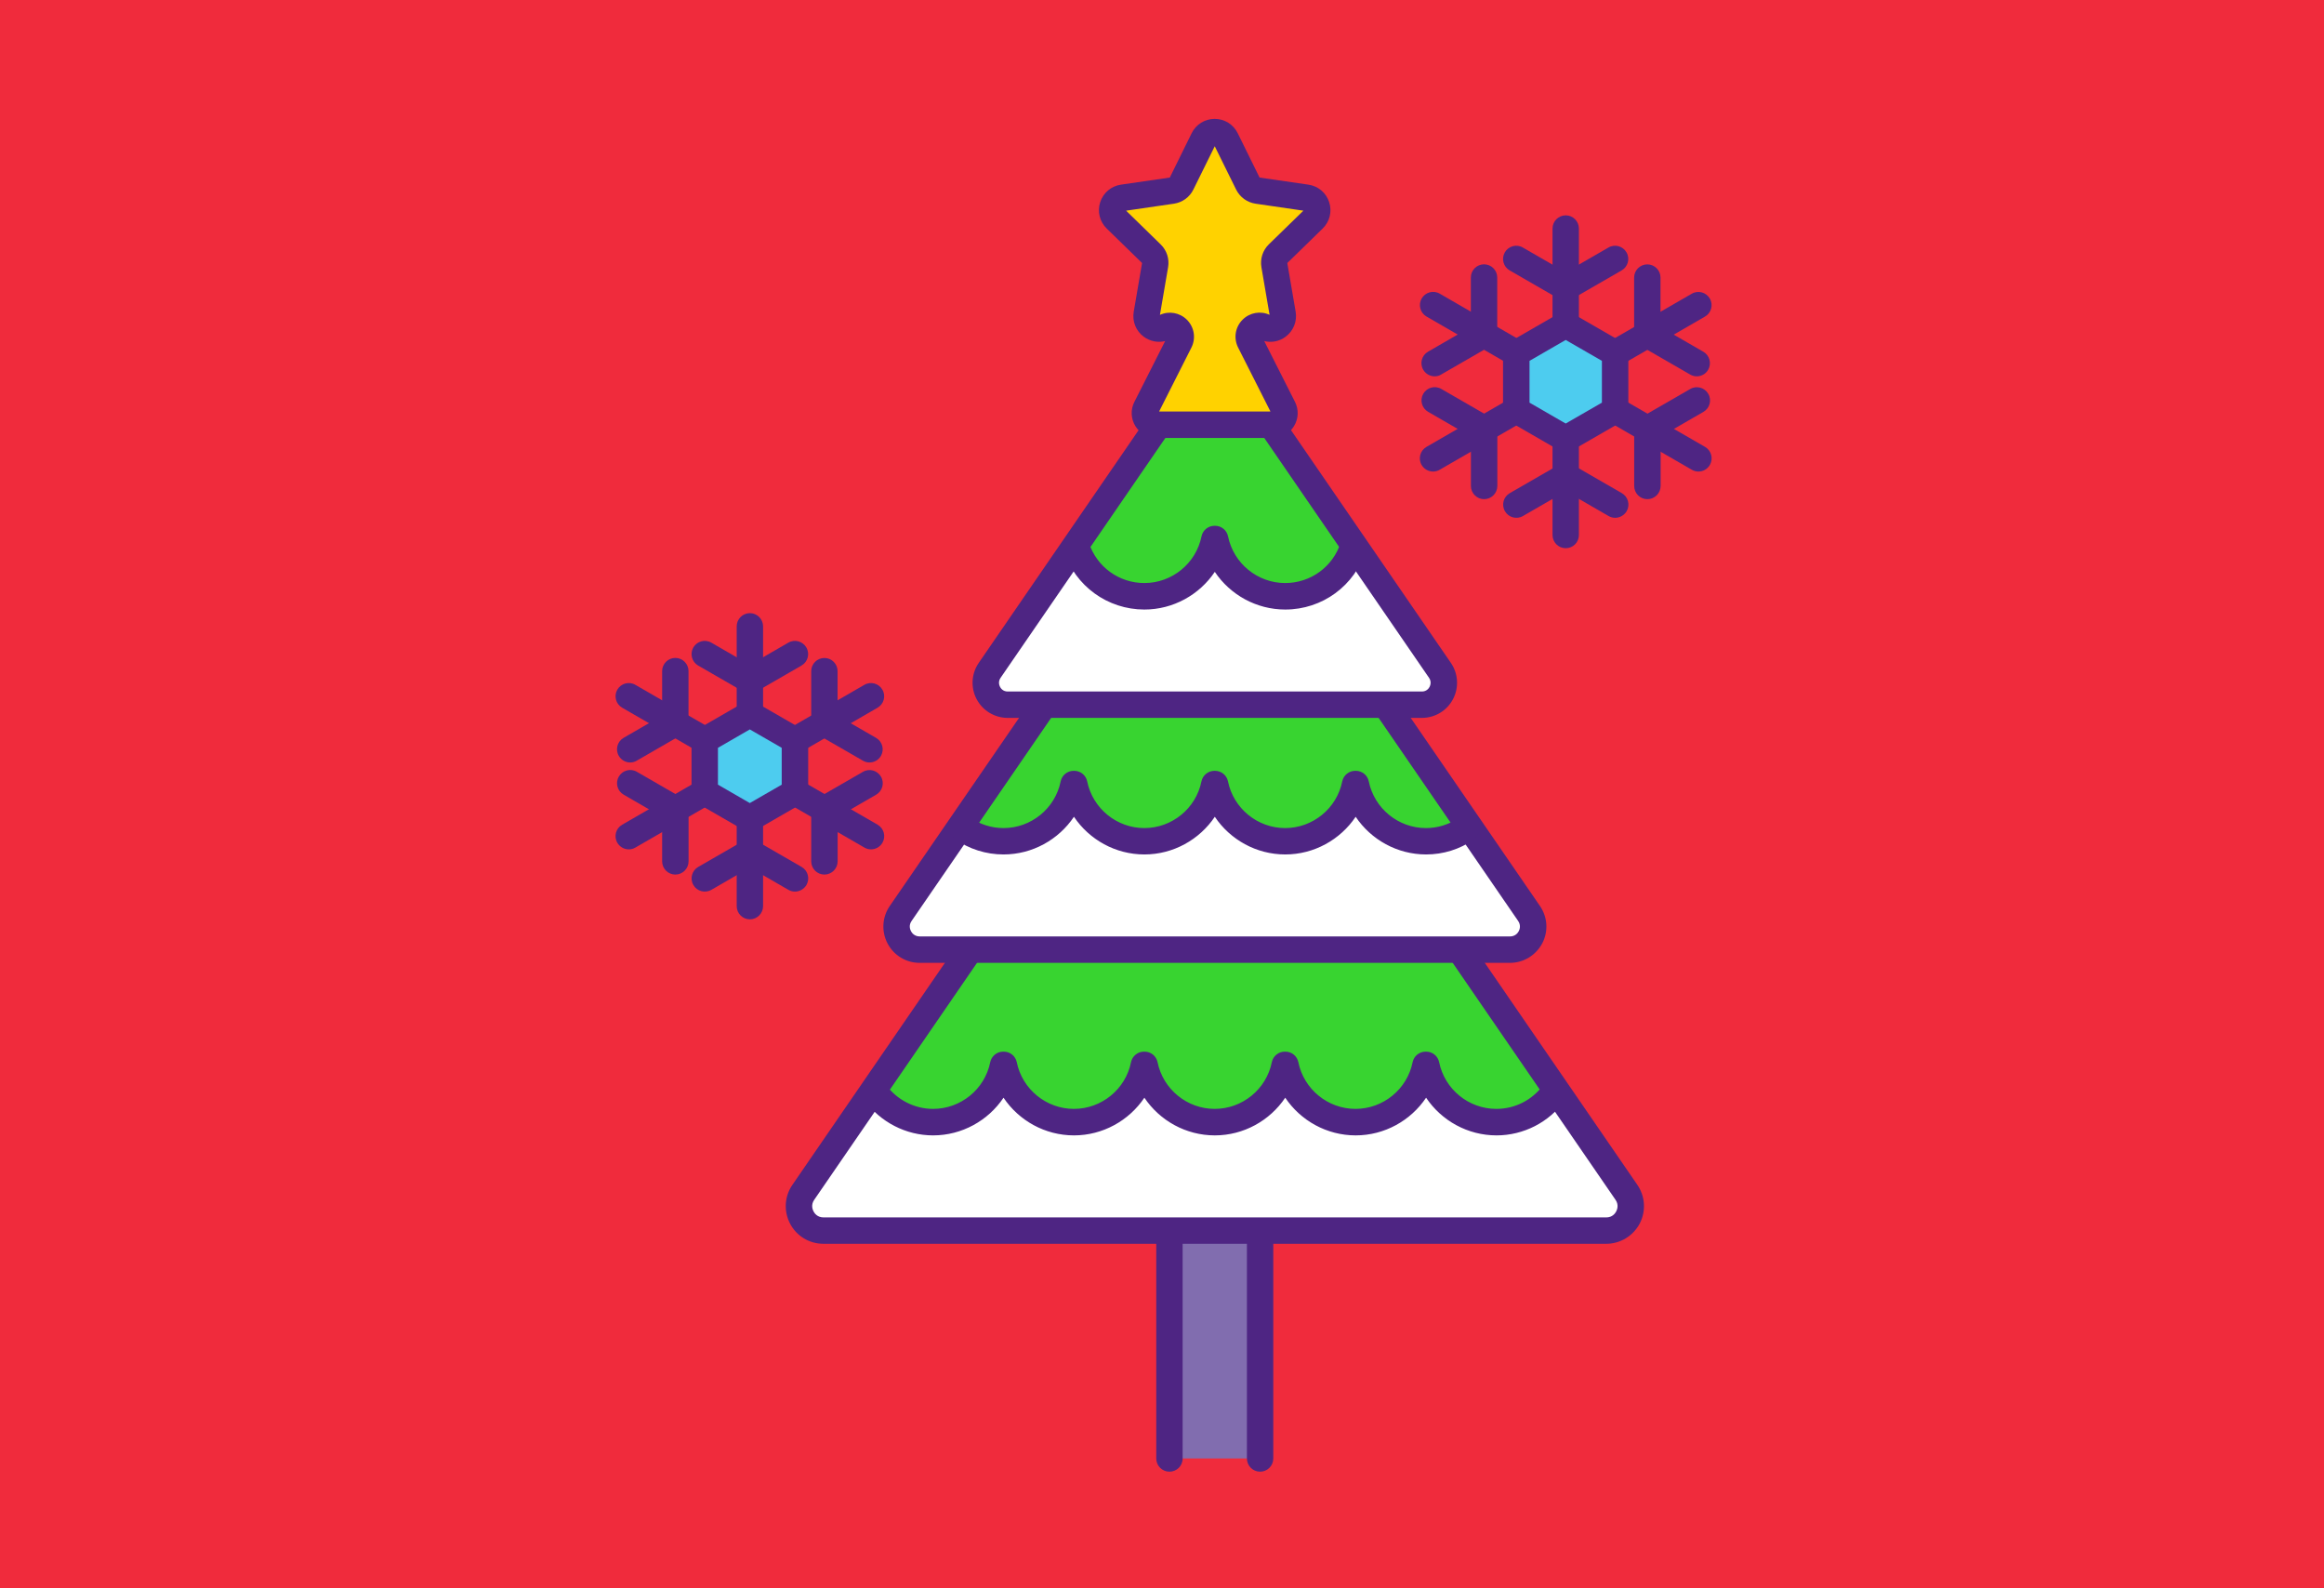 <?xml version="1.0" encoding="utf-8"?>
<!-- Generator: Adobe Illustrator 25.0.0, SVG Export Plug-In . SVG Version: 6.00 Build 0)  -->
<svg version="1.1" id="Capa_1" xmlns="http://www.w3.org/2000/svg" xmlns:xlink="http://www.w3.org/1999/xlink" x="0px" y="0px"
	 viewBox="0 0 393 268.5" style="enable-background:new 0 0 393 268.5;" xml:space="preserve">
<style type="text/css">
	.st0{fill:#F02B3C;}
	.st1{fill:#816DAF;}
	.st2{fill:#38D430;}
	.st3{fill:#FFD200;}
	.st4{fill:#4DCCEF;}
	.st5{fill:#FFFFFF;}
	.st6{fill:#4E2583;}
</style>
<rect class="st0" width="393" height="268.5"/>
<g>
	<g>
		<rect x="197.76" y="208.06" class="st1" width="15.32" height="38.53"/>
	</g>
	<g>
		<path class="st2" d="M275.02,201.59l-28.19-41.02h-82.81l-28.19,41.02c-1.88,2.74,0.08,6.47,3.41,6.47h132.38
			C274.94,208.06,276.91,204.33,275.02,201.59z"/>
	</g>
	<g>
		<path class="st2" d="M258.55,154.45l-24.26-35.3h-57.73l-24.26,35.3c-1.78,2.59,0.07,6.11,3.22,6.11h99.82
			C258.48,160.56,260.33,157.04,258.55,154.45z"/>
	</g>
	<g>
		<path class="st3" d="M217.02,68.95l-5.66-11.19c-0.81-1.59,0.91-3.28,2.49-2.45l0,0c1.55,0.82,3.37-0.5,3.07-2.23l-1.42-8.29
			c-0.12-0.69,0.11-1.39,0.61-1.87l6.02-5.87c1.26-1.22,0.56-3.36-1.17-3.61l-8.32-1.21c-0.69-0.1-1.29-0.53-1.59-1.16l-3.72-7.54
			c-0.78-1.57-3.02-1.57-3.8,0l-3.72,7.54c-0.31,0.62-0.9,1.06-1.59,1.16l-8.32,1.21c-1.74,0.25-2.43,2.39-1.17,3.61l6.02,5.87
			c0.5,0.49,0.73,1.19,0.61,1.87l-1.42,8.29c-0.3,1.73,1.52,3.05,3.07,2.23l0,0c1.58-0.83,3.3,0.86,2.49,2.45l-5.66,11.19
			c-0.66,1.31,0.29,2.87,1.76,2.87h19.67C216.73,71.82,217.69,70.26,217.02,68.95z"/>
	</g>
	<g>
		<path class="st2" d="M243.5,113.34l-28.54-41.53h-19.07l-28.54,41.53c-1.69,2.46,0.07,5.8,3.05,5.8h70.04
			C243.43,119.15,245.19,115.8,243.5,113.34z"/>
	</g>
	<g>
		<polygon class="st4" points="256.42,59.72 256.42,69.37 264.77,74.19 273.13,69.37 273.13,59.72 264.77,54.9 		"/>
	</g>
	<g>
		<polygon class="st4" points="119.18,125.15 119.18,133.96 126.81,138.36 134.43,133.96 134.43,125.15 126.81,120.75 		"/>
	</g>
	<g>
		<path class="st5" d="M228.94,92.15c-1.48,5.01-6.11,8.67-11.6,8.67c-5.85,0-10.73-4.16-11.85-9.68h-0.11
			c-1.12,5.52-6,9.68-11.85,9.68c-5.49,0-10.12-3.66-11.6-8.67l-14.56,21.19c-1.69,2.46,0.07,5.8,3.05,5.8h70.04
			c2.98,0,4.74-3.35,3.05-5.8L228.94,92.15z"/>
	</g>
	<g>
		<path class="st5" d="M248.47,139.77c-2.03,1.54-4.56,2.47-7.31,2.47c-5.85,0-10.73-4.16-11.85-9.68h-0.11
			c-1.12,5.52-6,9.68-11.85,9.68s-10.73-4.16-11.85-9.68h-0.11c-1.12,5.52-6,9.68-11.85,9.68s-10.73-4.16-11.85-9.68h-0.11
			c-1.12,5.52-6,9.68-11.85,9.68c-2.75,0-5.28-0.93-7.31-2.47l-10.09,14.68c-1.78,2.59,0.07,6.11,3.22,6.11h99.82
			c3.14,0,5-3.52,3.22-6.11L248.47,139.77z"/>
	</g>
	<g>
		<path class="st5" d="M263.15,184.31c-2.17,3.27-5.87,5.43-10.08,5.43c-5.85,0-10.73-4.16-11.85-9.68h-0.11
			c-1.12,5.52-6,9.68-11.85,9.68c-5.85,0-10.73-4.16-11.85-9.68h-0.11c-1.12,5.52-6,9.68-11.85,9.68s-10.73-4.16-11.85-9.68h-0.11
			c-1.12,5.52-6,9.68-11.85,9.68s-10.73-4.16-11.85-9.68h-0.11c-1.12,5.52-6,9.68-11.85,9.68c-4.21,0-7.92-2.16-10.08-5.43
			l-11.87,17.28c-1.88,2.74,0.08,6.47,3.41,6.47h132.38c3.33,0,5.29-3.73,3.41-6.47L263.15,184.31z"/>
	</g>
	<g>
		<path class="st6" d="M213.09,248.83c-1.23,0-2.23-1-2.23-2.23v-37.52c0-1.23,1-2.23,2.23-2.23s2.23,1,2.23,2.23v37.52
			C215.32,247.83,214.32,248.83,213.09,248.83z"/>
	</g>
	<g>
		<path class="st6" d="M197.76,248.83c-1.23,0-2.23-1-2.23-2.23v-37.49c0-1.23,1-2.23,2.23-2.23c1.23,0,2.23,1,2.23,2.23v37.49
			C200,247.83,199,248.83,197.76,248.83z"/>
	</g>
	<g>
		<path class="st6" d="M264.77,92.69c-1.23,0-2.23-1-2.23-2.23V74.93c0-1.23,1-2.23,2.23-2.23c1.23,0,2.23,1,2.23,2.23v15.52
			C267.01,91.69,266.01,92.69,264.77,92.69z"/>
	</g>
	<g>
		<path class="st6" d="M264.77,56.6c-1.23,0-2.23-1-2.23-2.23V38.64c0-1.23,1-2.23,2.23-2.23c1.23,0,2.23,1,2.23,2.23v15.73
			C267.01,55.6,266.01,56.6,264.77,56.6z"/>
	</g>
	<g>
		<path class="st6" d="M264.77,50.84c-0.39,0-0.77-0.1-1.12-0.3l-8.36-4.82c-1.07-0.62-1.43-1.98-0.82-3.05
			c0.62-1.07,1.98-1.44,3.05-0.82l7.24,4.18l7.24-4.18c1.07-0.62,2.43-0.25,3.05,0.82c0.62,1.07,0.25,2.43-0.82,3.05l-8.36,4.82
			C265.54,50.74,265.16,50.84,264.77,50.84z"/>
	</g>
	<g>
		<path class="st6" d="M273.13,87.55c-0.38,0-0.76-0.1-1.11-0.3l-7.24-4.18l-7.24,4.18c-1.07,0.62-2.44,0.25-3.05-0.82
			c-0.62-1.07-0.25-2.43,0.82-3.05l8.36-4.82c0.69-0.4,1.54-0.4,2.23,0l8.36,4.82c1.07,0.62,1.43,1.98,0.82,3.05
			C274.65,87.14,273.9,87.55,273.13,87.55z"/>
	</g>
	<g>
		<path class="st6" d="M287.21,79.73c-0.38,0-0.76-0.1-1.11-0.3l-13.44-7.76c-1.07-0.62-1.43-1.98-0.82-3.05
			c0.62-1.07,1.98-1.44,3.05-0.82l13.44,7.76c1.07,0.62,1.43,1.98,0.82,3.05C288.73,79.33,287.98,79.73,287.21,79.73z"/>
	</g>
	<g>
		<path class="st6" d="M255.96,61.69c-0.38,0-0.76-0.1-1.11-0.3l-13.62-7.87c-1.07-0.62-1.43-1.98-0.82-3.05
			c0.62-1.07,1.98-1.44,3.05-0.82l13.62,7.87c1.07,0.62,1.43,1.98,0.82,3.05C257.48,61.29,256.73,61.69,255.96,61.69z"/>
	</g>
	<g>
		<path class="st6" d="M242.61,63.63c-0.77,0-1.52-0.4-1.94-1.12c-0.62-1.07-0.25-2.43,0.82-3.05l7.24-4.18v-8.36
			c0-1.23,1-2.23,2.23-2.23s2.23,1,2.23,2.23v9.65c0,0.8-0.43,1.54-1.12,1.93l-8.36,4.82C243.38,63.54,242.99,63.63,242.61,63.63z"
			/>
	</g>
	<g>
		<path class="st6" d="M278.58,84.4c-1.23,0-2.23-1-2.23-2.23v-9.65c0-0.8,0.43-1.54,1.12-1.93l8.36-4.82
			c1.07-0.62,2.43-0.25,3.05,0.82c0.62,1.07,0.25,2.43-0.82,3.05l-7.24,4.18v8.36C280.81,83.4,279.81,84.4,278.58,84.4z"/>
	</g>
	<g>
		<path class="st6" d="M273.77,61.59c-0.77,0-1.52-0.4-1.94-1.12c-0.62-1.07-0.25-2.43,0.82-3.05l13.44-7.76
			c1.07-0.62,2.43-0.25,3.05,0.82c0.62,1.07,0.25,2.43-0.82,3.05l-13.44,7.76C274.53,61.49,274.15,61.59,273.77,61.59z"/>
	</g>
	<g>
		<path class="st6" d="M242.34,79.73c-0.77,0-1.52-0.4-1.94-1.12c-0.62-1.07-0.25-2.43,0.82-3.05l13.62-7.86
			c1.07-0.62,2.43-0.25,3.05,0.82c0.62,1.07,0.25,2.43-0.82,3.05l-13.62,7.86C243.1,79.64,242.72,79.73,242.34,79.73z"/>
	</g>
	<g>
		<path class="st6" d="M250.97,84.4c-1.23,0-2.23-1-2.23-2.23v-8.36l-7.24-4.18c-1.07-0.62-1.43-1.98-0.82-3.05
			c0.62-1.07,1.98-1.44,3.05-0.82l8.36,4.82c0.69,0.4,1.12,1.14,1.12,1.93v9.65C253.2,83.4,252.2,84.4,250.97,84.4z"/>
	</g>
	<g>
		<path class="st6" d="M286.93,63.63c-0.38,0-0.76-0.1-1.11-0.3l-8.36-4.82c-0.69-0.4-1.12-1.14-1.12-1.93v-9.65
			c0-1.23,1-2.23,2.23-2.23c1.23,0,2.23,1,2.23,2.23v8.36l7.24,4.18c1.07,0.62,1.43,1.98,0.82,3.05
			C288.45,63.23,287.7,63.63,286.93,63.63z"/>
	</g>
	<g>
		<path class="st6" d="M126.81,155.44c-1.23,0-2.23-1-2.23-2.23v-14.17c0-1.23,1-2.23,2.23-2.23s2.23,1,2.23,2.23v14.17
			C129.04,154.44,128.04,155.44,126.81,155.44z"/>
	</g>
	<g>
		<path class="st6" d="M126.81,122.5c-1.23,0-2.23-1-2.23-2.23V105.9c0-1.23,1-2.23,2.23-2.23s2.23,1,2.23,2.23v14.36
			C129.04,121.5,128.04,122.5,126.81,122.5z"/>
	</g>
	<g>
		<path class="st6" d="M126.81,117.23c-0.39,0-0.77-0.1-1.12-0.3l-7.63-4.4c-1.07-0.62-1.43-1.98-0.82-3.05
			c0.62-1.07,1.98-1.44,3.05-0.82l6.51,3.76l6.51-3.76c1.07-0.62,2.43-0.25,3.05,0.82c0.62,1.07,0.25,2.43-0.82,3.05l-7.63,4.4
			C127.58,117.13,127.19,117.23,126.81,117.23z"/>
	</g>
	<g>
		<path class="st6" d="M134.43,150.75c-0.38,0-0.76-0.1-1.11-0.3l-6.51-3.76l-6.51,3.76c-1.07,0.62-2.44,0.25-3.05-0.82
			c-0.62-1.07-0.25-2.43,0.82-3.05l7.63-4.4c0.69-0.4,1.54-0.4,2.23,0l7.63,4.4c1.07,0.62,1.43,1.98,0.82,3.05
			C135.95,150.34,135.2,150.75,134.43,150.75z"/>
	</g>
	<g>
		<path class="st6" d="M147.29,143.61c-0.38,0-0.76-0.1-1.11-0.3l-12.27-7.09c-1.07-0.62-1.43-1.98-0.82-3.05
			c0.62-1.07,1.98-1.44,3.05-0.82l12.27,7.09c1.07,0.62,1.43,1.98,0.82,3.05C148.81,143.21,148.06,143.61,147.29,143.61z"/>
	</g>
	<g>
		<path class="st6" d="M118.76,127.14c-0.38,0-0.76-0.1-1.11-0.3l-12.44-7.18c-1.07-0.62-1.43-1.98-0.82-3.05
			c0.62-1.07,1.98-1.44,3.05-0.82l12.44,7.18c1.07,0.62,1.43,1.98,0.82,3.05C120.28,126.74,119.53,127.14,118.76,127.14z"/>
	</g>
	<g>
		<path class="st6" d="M106.58,128.92c-0.77,0-1.52-0.4-1.94-1.12c-0.62-1.07-0.25-2.43,0.82-3.05l6.51-3.76v-7.52
			c0-1.23,1-2.23,2.23-2.23s2.23,1,2.23,2.23v8.81c0,0.8-0.43,1.54-1.12,1.93l-7.63,4.4C107.34,128.82,106.96,128.92,106.58,128.92z
			"/>
	</g>
	<g>
		<path class="st6" d="M139.41,147.87c-1.23,0-2.23-1-2.23-2.23v-8.81c0-0.8,0.43-1.54,1.12-1.93l7.63-4.4
			c1.07-0.62,2.43-0.25,3.05,0.82c0.62,1.07,0.25,2.43-0.82,3.05l-6.51,3.76v7.52C141.64,146.87,140.64,147.87,139.41,147.87z"/>
	</g>
	<g>
		<path class="st6" d="M135.02,127.05c-0.77,0-1.52-0.4-1.94-1.12c-0.62-1.07-0.25-2.43,0.82-3.05l12.27-7.09
			c1.07-0.62,2.43-0.25,3.05,0.82c0.62,1.07,0.25,2.43-0.82,3.05l-12.27,7.09C135.78,126.95,135.4,127.05,135.02,127.05z"/>
	</g>
	<g>
		<path class="st6" d="M106.33,143.61c-0.77,0-1.52-0.4-1.94-1.12c-0.62-1.07-0.25-2.43,0.82-3.05l12.44-7.18
			c1.07-0.62,2.43-0.25,3.05,0.82c0.62,1.07,0.25,2.43-0.82,3.05l-12.44,7.18C107.09,143.52,106.7,143.61,106.33,143.61z"/>
	</g>
	<g>
		<path class="st6" d="M114.2,147.87c-1.23,0-2.23-1-2.23-2.23v-7.52l-6.51-3.76c-1.07-0.62-1.43-1.98-0.82-3.05
			c0.62-1.07,1.98-1.44,3.05-0.82l7.63,4.4c0.69,0.4,1.12,1.14,1.12,1.93v8.81C116.44,146.87,115.44,147.87,114.2,147.87z"/>
	</g>
	<g>
		<path class="st6" d="M147.04,128.92c-0.38,0-0.76-0.1-1.11-0.3l-7.63-4.4c-0.69-0.4-1.12-1.14-1.12-1.93v-8.81
			c0-1.23,1-2.23,2.23-2.23s2.23,1,2.23,2.23v7.52l6.51,3.76c1.07,0.62,1.43,1.98,0.82,3.05
			C148.56,128.51,147.81,128.92,147.04,128.92z"/>
	</g>
	<g>
		<path class="st6" d="M271.62,210.3H139.24c-2.37,0-4.53-1.3-5.63-3.4c-1.1-2.1-0.96-4.62,0.39-6.57l27.89-40.59
			c0.7-1.02,2.09-1.28,3.11-0.58c1.02,0.7,1.27,2.09,0.58,3.11l-27.89,40.59c-0.59,0.85-0.28,1.65-0.12,1.96
			c0.16,0.31,0.65,1.02,1.68,1.02h132.38c1.04,0,1.52-0.71,1.68-1.02s0.47-1.11-0.12-1.96l-27.72-40.33
			c-0.7-1.02-0.44-2.41,0.58-3.11c1.02-0.7,2.41-0.44,3.11,0.58l27.72,40.33c1.34,1.95,1.49,4.47,0.39,6.57
			C276.15,208.99,273.99,210.3,271.62,210.3z"/>
	</g>
	<g>
		<path class="st6" d="M255.34,162.8h-99.82c-2.29,0-4.37-1.26-5.43-3.28c-1.06-2.02-0.92-4.45,0.37-6.33l23.85-34.7
			c0.7-1.02,2.09-1.27,3.11-0.58c1.02,0.7,1.27,2.09,0.58,3.11l-23.85,34.7c-0.52,0.75-0.24,1.45-0.1,1.72
			c0.14,0.27,0.57,0.89,1.48,0.89h99.82c0.91,0,1.34-0.62,1.48-0.89c0.14-0.27,0.41-0.97-0.1-1.72l-23.88-34.75
			c-0.7-1.02-0.44-2.41,0.58-3.11c1.02-0.7,2.41-0.44,3.11,0.58l23.88,34.75c1.29,1.88,1.44,4.31,0.37,6.33
			C259.7,161.54,257.62,162.8,255.34,162.8z"/>
	</g>
	<g>
		<path class="st6" d="M215.26,74.05h-19.67c-1.47,0-2.81-0.75-3.59-2c-0.77-1.26-0.84-2.79-0.17-4.1l5.2-10.28
			c-1.22,0.3-2.52,0.05-3.58-0.71c-1.35-0.98-2.01-2.61-1.73-4.26l1.41-8.23l-5.98-5.83c-1.19-1.16-1.62-2.87-1.1-4.46
			c0.52-1.59,1.86-2.72,3.51-2.96l8.26-1.2l3.69-7.49c0.74-1.5,2.23-2.43,3.9-2.43c0,0,0,0,0,0c1.67,0,3.16,0.93,3.9,2.43l3.69,7.49
			l8.26,1.2c1.65,0.24,3,1.37,3.51,2.96c0.52,1.59,0.09,3.3-1.1,4.46l-5.98,5.83l1.41,8.23c0.28,1.64-0.38,3.27-1.73,4.26
			c-1.05,0.77-2.35,1.01-3.58,0.71l5.2,10.28l0,0c0.66,1.31,0.6,2.85-0.17,4.1C218.07,73.3,216.73,74.05,215.26,74.05z
			 M215.03,69.96C215.03,69.96,215.03,69.96,215.03,69.96L215.03,69.96z M196.01,69.58h18.83l-5.47-10.82
			c-0.8-1.59-0.49-3.49,0.78-4.73c1.21-1.19,3.01-1.5,4.54-0.8l-1.38-8.06c-0.24-1.41,0.23-2.85,1.25-3.85l5.85-5.7l-8.09-1.18
			c-1.42-0.21-2.64-1.1-3.28-2.38l-3.62-7.33l-3.62,7.33c-0.63,1.28-1.86,2.17-3.28,2.38l-8.09,1.18l5.85,5.71
			c1.03,1,1.49,2.44,1.25,3.85l-1.38,8.06c1.53-0.7,3.33-0.39,4.54,0.8c1.27,1.25,1.58,3.15,0.78,4.73L196.01,69.58z"/>
	</g>
	<g>
		<path class="st6" d="M240.45,121.38h-70.04c-2.21,0-4.23-1.22-5.26-3.17c-1.03-1.96-0.89-4.31,0.36-6.13l28.15-40.97
			c0.7-1.02,2.09-1.27,3.11-0.58c1.02,0.7,1.27,2.09,0.58,3.11l-28.15,40.97c-0.45,0.66-0.21,1.28-0.09,1.52s0.5,0.79,1.3,0.79
			h70.04c0.8,0,1.18-0.55,1.3-0.79s0.36-0.86-0.09-1.52l-28.15-40.97c-0.7-1.02-0.44-2.41,0.58-3.11c1.02-0.7,2.41-0.44,3.11,0.58
			l28.15,40.97c1.25,1.82,1.39,4.17,0.36,6.13S242.66,121.38,240.45,121.38z"/>
	</g>
	<g>
		<path class="st6" d="M264.77,76.43c-0.39,0-0.77-0.1-1.12-0.3l-8.36-4.82c-0.69-0.4-1.12-1.14-1.12-1.93v-9.65
			c0-0.8,0.43-1.54,1.12-1.93l8.36-4.82c0.69-0.4,1.54-0.4,2.23,0l8.36,4.82c0.69,0.4,1.12,1.14,1.12,1.93v9.65
			c0,0.8-0.43,1.54-1.12,1.93l-8.36,4.82C265.54,76.33,265.16,76.43,264.77,76.43z M258.65,68.08l6.12,3.53l6.12-3.53v-7.07
			l-6.12-3.53l-6.12,3.53V68.08z"/>
	</g>
	<g>
		<path class="st6" d="M126.81,140.6c-0.39,0-0.77-0.1-1.12-0.3l-7.63-4.4c-0.69-0.4-1.12-1.14-1.12-1.93v-8.81
			c0-0.8,0.43-1.54,1.12-1.93l7.63-4.4c0.69-0.4,1.54-0.4,2.23,0l7.63,4.4c0.69,0.4,1.12,1.14,1.12,1.93v8.81
			c0,0.8-0.43,1.54-1.12,1.93l-7.63,4.4C127.58,140.5,127.19,140.6,126.81,140.6z M121.41,132.67l5.39,3.11l5.39-3.11v-6.23
			l-5.39-3.11l-5.39,3.11V132.67z"/>
	</g>
	<g>
		<path class="st6" d="M217.34,103.06c-4.88,0-9.31-2.49-11.91-6.37c-2.6,3.87-7.03,6.37-11.91,6.37c-6.22,0-11.7-3.97-13.63-9.89
			c-0.38-1.17,0.26-2.43,1.43-2.82c1.17-0.38,2.43,0.26,2.82,1.43c1.33,4.07,5.09,6.8,9.38,6.8c4.67,0,8.74-3.32,9.66-7.89
			c0.21-1.04,1.13-1.79,2.19-1.79h0.11c1.06,0,1.98,0.75,2.19,1.79c0.93,4.57,4.99,7.89,9.66,7.89c4.31,0,8.09-2.76,9.4-6.87
			c0.37-1.18,1.63-1.83,2.81-1.45c1.18,0.37,1.82,1.63,1.45,2.81C229.09,99.04,223.61,103.06,217.34,103.06z"/>
	</g>
	<g>
		<path class="st6" d="M241.16,144.47c-4.88,0-9.31-2.49-11.91-6.37c-2.6,3.87-7.03,6.37-11.91,6.37c-4.88,0-9.31-2.49-11.91-6.37
			c-2.6,3.87-7.03,6.37-11.91,6.37c-4.88,0-9.31-2.49-11.91-6.37c-2.6,3.87-7.03,6.37-11.91,6.37c-2.96,0-5.81-0.9-8.23-2.61
			c-1.01-0.71-1.25-2.1-0.54-3.11c0.71-1.01,2.1-1.25,3.11-0.54c1.67,1.18,3.63,1.8,5.66,1.8c4.67,0,8.74-3.32,9.66-7.89
			c0.21-1.04,1.13-1.79,2.19-1.79h0.11c1.06,0,1.98,0.75,2.19,1.79c0.93,4.57,4.99,7.89,9.66,7.89c4.67,0,8.74-3.32,9.66-7.89
			c0.21-1.04,1.13-1.79,2.19-1.79h0.11c1.06,0,1.98,0.75,2.19,1.79c0.93,4.57,4.99,7.89,9.66,7.89c4.67,0,8.74-3.32,9.66-7.89
			c0.21-1.04,1.13-1.79,2.19-1.79h0.11c1.06,0,1.98,0.75,2.19,1.79c0.93,4.57,4.99,7.89,9.66,7.89c1.98,0,3.9-0.59,5.54-1.72
			c1.02-0.7,2.41-0.43,3.1,0.58c0.7,1.02,0.43,2.41-0.58,3.1C246.83,143.61,244.04,144.47,241.16,144.47z"/>
	</g>
	<g>
		<path class="st6" d="M253.07,191.97c-4.88,0-9.31-2.49-11.91-6.37c-2.6,3.87-7.03,6.37-11.91,6.37c-4.88,0-9.31-2.49-11.91-6.37
			c-2.6,3.87-7.03,6.37-11.91,6.37c-4.88,0-9.31-2.49-11.91-6.37c-2.6,3.87-7.03,6.37-11.91,6.37c-4.88,0-9.31-2.49-11.91-6.37
			c-2.6,3.87-7.03,6.37-11.91,6.37c-4.58,0-8.92-2.23-11.61-5.96c-0.72-1-0.5-2.4,0.5-3.12c1-0.72,2.4-0.5,3.12,0.5
			c1.85,2.57,4.84,4.1,7.99,4.1c4.67,0,8.74-3.32,9.66-7.89c0.21-1.04,1.13-1.79,2.19-1.79h0.11c1.06,0,1.98,0.75,2.19,1.79
			c0.93,4.57,4.99,7.89,9.66,7.89c4.67,0,8.74-3.32,9.66-7.89c0.21-1.04,1.13-1.79,2.19-1.79h0.11c1.06,0,1.98,0.75,2.19,1.79
			c0.93,4.57,4.99,7.89,9.66,7.89s8.74-3.32,9.66-7.89c0.21-1.04,1.13-1.79,2.19-1.79h0.11c1.06,0,1.98,0.75,2.19,1.79
			c0.93,4.57,4.99,7.89,9.66,7.89c4.67,0,8.74-3.32,9.66-7.89c0.21-1.04,1.13-1.79,2.19-1.79h0.11c1.06,0,1.98,0.75,2.19,1.79
			c0.93,4.57,4.99,7.89,9.66,7.89c3.17,0,6.07-1.48,7.96-4.05c0.73-1,2.13-1.21,3.12-0.49c1,0.73,1.21,2.12,0.49,3.12
			C261.94,189.77,257.62,191.97,253.07,191.97z"/>
	</g>
</g>
</svg>
